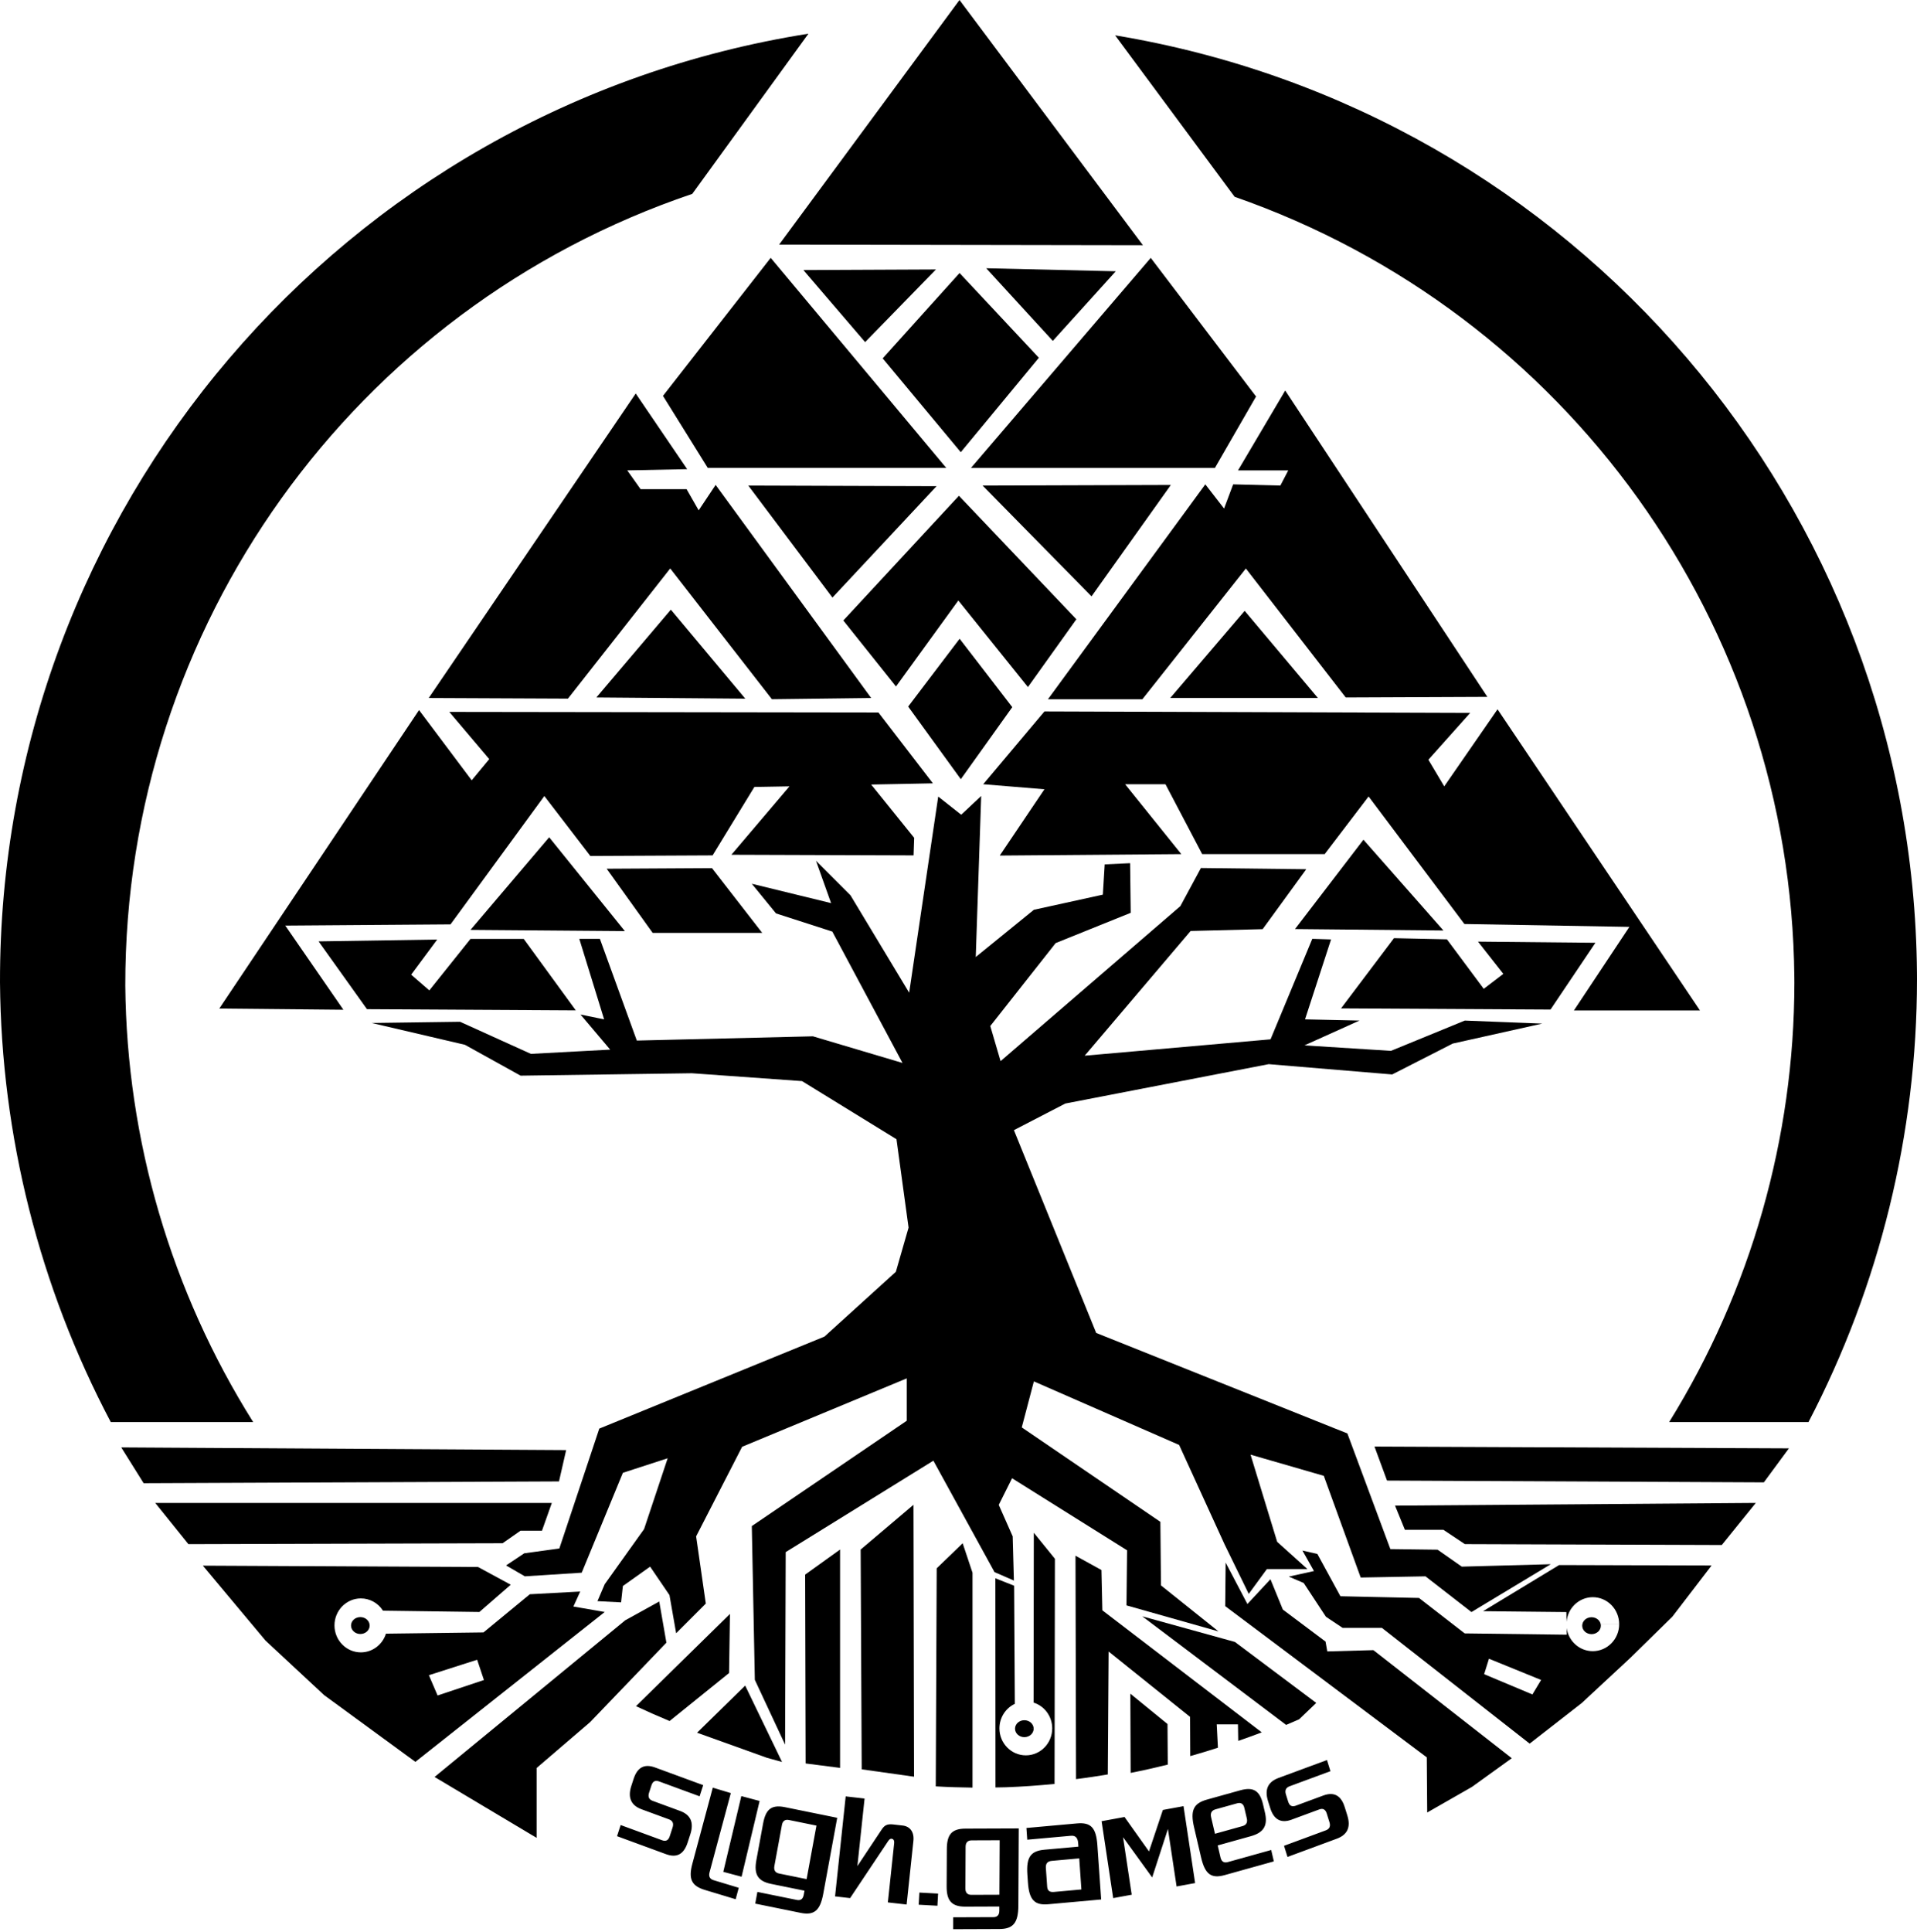 <?xml version='1.0' encoding='utf-8'?>
<svg xmlns="http://www.w3.org/2000/svg" version="1.1" width="517.854" height="521.74" viewBox="0 0 517.854 521.74">
  <g id="water" style="fill:#000000;fill-opacity:1">
    <path d="m 376.854,406.636 97.453,-0.729 -9.187,11.364 -69.401,-0.239 -5.803,-3.871 H 379.515 Z" />
    <path d="M 197.188 435.885 L 171.801 460.797 C 174.801 462.203 177.826 463.544 180.883 464.807 L 196.949 451.844 L 197.188 435.885 z " />
  </g>
  <g id="sun" style="opacity:1;fill:#000000;fill-opacity:1;fill-rule:nonzero;stroke:none;stroke-width:1.333">
    <path d="M 218.391,9.1 C 92.397,29.068 -0.281,137.828 6.397815e-4,265.396 0.349,306.776 10.61,347.469 29.922,384.068 H 68.391 C 46.187,348.729 34.23,307.928 33.845,266.204 33.714,169.437 95.349,83.38 187.01,52.36 Z m 82.839,0.443 32.291,43.609 C 423.339,84.475 483.834,168.797 484.719,263.917 l 0.011,1.525 c -0.032,41.917 -11.74,82.995 -33.824,118.625 h 37.636 c 19.24,-36.911 29.292,-77.921 29.312,-119.547 l -0.009,-1.745 C 516.771,136.943 425.375,30.1 301.23,9.543 Z" />
  </g>
  <g id="leaves-normal" style="fill:#000000;fill-opacity:1.0;fill-rule:nonzero;stroke:none;stroke-width:1.333">
    <path d="M 259.198,2.20241e-5 308.739,66.224 210.474,66.057 Z" />
    <path d="m 266.417,72.448 17.989,19.62 17,-18.801 z" />
    <path d="m 227.813,167.579 31.229,-33.683 31.724,33.355 -13.084,18.312 -18.801,-23.38 -16.839,23.219 z" />
    <path d="m 283.089,188.855 42.511,-58.041 5.068,6.536 2.453,-6.536 12.755,0.323 2.125,-4.084 H 334.427 l 12.755,-21.583 54.609,82.735 -38.26,0.161 -26.979,-34.828 -27.959,35.317 z" />
    <path d="m 59.245,272.385 53.953,-80.609 14.229,18.969 4.74,-5.724 -10.792,-12.751 115.927,0.163 14.713,19.129 -16.676,0.328 11.609,14.385 -0.161,4.745 -49.215,-0.167 15.693,-18.475 -9.479,0.163 -11.287,18.479 -33.027,0.161 -12.427,-16.188 -25.344,34.663 -44.636,0.328 15.699,22.728 z" />
    <path d="m 362.266,272.344 14.301,-18.964 14.303,0.313 9.948,13.369 5.287,-4.041 -6.839,-8.708 31.713,0.312 -12.125,18.032 z" />
  </g>
  <g id="leaves-light" style="fill:#000000;fill-opacity:1.0;fill-rule:nonzero;stroke:none;stroke-width:1.333">
    <path d="M 238.449,96.787 259.214,73.735 280.635,96.625 259.542,122.131 Z" />
    <path d="m 179.094,106.917 29.104,-37.281 47.417,56.735 h -64.423 z" />
    <path d="m 245.329,190.824 13.901,-18.313 14.224,18.475 -13.901,19.457 z" />
    <path d="m 316.121,188.516 20.109,-23.541 19.785,23.541 z" />
    <path d="m 161.105,188.365 20.115,-23.708 20.109,24.036 z" />
    <path d="m 127.099,251.141 21.255,-25.016 20.437,25.344 z" />
    <path d="m 349.834,250.917 18.484,-24.131 21.604,24.521 z" />
    <path d="m 265.438,131.141 29.427,29.921 21.423,-30.083 z" />
  </g>
  <g id="leaves-dark" style="fill:#000000;fill-opacity:1.0;fill-rule:nonzero;stroke:none;stroke-width:1.333">
    <path d="m 163.886,234.625 12.427,17.333 h 29.593 l -13.572,-17.495 z" />
    <path d="m 217.026,72.937 16.677,19.459 19.131,-19.62 z" />
    <path d="m 171.734,106.276 -55.916,82.24 37.604,0.167 27.631,-35.156 27.468,35.317 26.819,-0.328 -42.021,-57.552 -4.579,6.864 -3.271,-5.719 h -12.427 l -3.599,-5.072 16.187,-0.324 z" />
    <path d="m 86.058,254.245 13.077,18.312 56.412,0.324 -14.063,-19.292 h -14.391 l -11.115,13.896 -4.907,-4.251 7.032,-9.484 z" />
    <path d="m 282.141,192.147 115.011,0.391 -11.292,12.645 4.281,7.197 14.401,-20.817 54.683,81.339 h -34.052 l 14.984,-22.573 -44.568,-0.776 -25.88,-34.443 -11.869,15.568 h -33.084 l -9.921,-18.875 h -10.901 l 15.183,18.875 -49.043,0.385 12.068,-17.901 -16.541,-1.359 z" />
    <path d="m 262.297,126.38 48.563,-56.733 28.448,37.443 -11.12,19.291 z" />
    <path d="m 202.146,131.141 22.724,30.249 28.125,-30.083 z" />
  </g>
  <g id="trunk" style="fill:#000000;fill-opacity:1.0;fill-rule:nonzero;stroke:none;stroke-width:1.333">
    <path d="m 265.058,214.975 -5.396,5.068 -6.213,-4.907 -7.849,52.973 -15.86,-26.323 -9.317,-9.317 4.089,11.443 -21.417,-5.229 6.536,8.011 15.209,4.907 18.963,35.479 -24.197,-7.193 -47.579,1.147 -9.973,-27.469 h -5.563 l 6.708,21.745 -6.38,-1.308 8.016,9.48 -21.423,1.145 -19.129,-8.667 -23.871,0.328 25.177,5.885 15.041,8.339 46.276,-0.651 29.756,2.125 25.511,15.692 3.265,23.875 -3.432,11.933 -19.292,17.5 -60.823,24.848 -10.792,32.376 -9.484,1.307 -4.907,3.271 5.068,2.943 15.369,-0.979 11.12,-26.98 12.099,-3.927 -6.375,19.131 -10.631,14.88 -1.959,4.579 6.376,0.328 0.489,-4.417 7.359,-5.229 5.229,7.683 1.803,10.303 8.011,-8.011 -2.615,-18.152 12.427,-24.197 44.475,-18.473 v 11.443 l -41.86,28.448 0.817,41.531 8.172,17.495 0.167,-51.995 39.891,-24.693 16.516,30.089 5.235,2.287 -0.328,-11.937 -3.761,-8.5 3.595,-7.193 31.067,19.459 -0.161,14.875 24.855,7.031 -15.536,-12.427 -0.163,-17.167 -37.443,-25.505 3.272,-12.427 39.239,17.167 12.261,26.817 6.541,13.407 4.905,-6.703 h 10.953 l -8.177,-7.36 -7.192,-23.541 19.787,5.719 9.968,27.468 17.5,-0.323 12.423,9.647 21.421,-12.917 -24.036,0.651 -6.541,-4.577 -12.751,-0.161 -11.609,-31.229 -67.855,-27.147 -22.233,-54.771 13.896,-7.192 54.937,-10.631 33.359,2.781 16.349,-8.339 24.197,-5.396 -20.927,-0.817 -19.948,8.177 -23.38,-1.475 14.875,-6.703 -14.713,-0.328 7.031,-21.584 -5.067,-0.161 -11.281,27.141 -50.199,4.416 28.615,-33.681 19.453,-0.491 11.776,-16.187 -28.453,-0.328 -5.557,10.301 -48.563,41.86 -2.78,-9.485 17.661,-22.4 20.276,-8.177 -0.167,-13.407 -6.865,0.328 -0.495,8.172 -18.635,4.089 -15.699,12.755 z" />
  </g>
  <g id="roots-normal" style="fill:#000000;fill-opacity:1;fill-rule:nonzero;stroke:none;stroke-width:1.333">
    <path d="m 331.089,422.016 5.88,11.193 6.229,-6.693 3.349,8.193 11.536,8.651 0.464,2.651 12.459,-0.344 37.38,29.188 -10.729,7.729 -12.115,6.927 -0.115,-14.885 -54.453,-40.844 z" />
    <path d="M 290.531 420.162 L 290.68 480.504 C 293.549 480.14 296.408 479.718 299.258 479.238 L 299.479 446.037 L 321.484 463.693 L 321.535 474.283 C 324.041 473.581 326.528 472.815 329.008 472.021 L 328.682 465.709 L 334.416 465.709 L 334.492 470.178 C 336.619 469.433 338.745 468.684 340.85 467.871 L 297.787 434.912 L 297.547 424.031 L 290.531 420.162 z " />
    <path d="m 117.391,479.917 51.509,-42.313 9.188,-5.077 1.932,11.12 -14.765,15.376 -5.852,6.094 -14.446,12.383 v 18.865 z" />
    <path d="M 260.053 416.797 L 253.037 423.568 L 252.783 482.459 C 256.087 482.654 259.398 482.753 262.715 482.795 L 262.715 424.775 L 260.053 416.797 z " />
    <path d="M 226.934 418.494 L 217.5 425.268 L 217.633 476.273 L 226.934 477.465 L 226.934 418.494 z " />
    <path d="M 41.943,405.917 H 149.067 l -2.661,7.495 h -5.801 l -4.839,3.385 -84.875,0.24 z" />
  </g>
  <g id="roots-light" style="fill:#000000;fill-opacity:1;fill-rule:nonzero;stroke:none;stroke-width:1.333">
    <path d="m 351.834,418.767 3.12,5.536 -6.808,1.5 4.036,1.729 6,9.115 4.5,3 h 10.615 l 39.917,31.265 14.073,-10.959 13.041,-12.115 11.421,-11.192 10.615,-13.844 -41.192,-0.115 -20.537,12.459 22.5,0.233 0.052,2.647 c 0.313,-3.756 3.385,-6.647 7.073,-6.661 3.937,-0.005 7.131,3.249 7.14,7.276 l -7.129,0.011 h 7.129 c 0,4.025 -3.192,7.285 -7.129,7.291 -3.541,0 -6.547,-2.656 -7.052,-6.239 l 0.031,1.791 -27.573,-0.348 -12.348,-9.573 -21.229,-0.464 -6.229,-11.421 z m 50.391,29.219 14.083,5.733 -2.349,3.912 -13.036,-5.473 z" />
    <path d="M 201.303 455.24 L 188.303 467.967 L 207.201 474.748 C 208.553 475.13 209.903 475.514 211.262 475.869 L 201.303 455.24 z " />
    <path d="m 371.302,390.683 111.953,0.484 -6.771,9.188 -101.797,-0.484 z" />
    <path d="m 32.755,390.912 120.183,0.724 -1.932,8.464 -112.204,0.484 z" />
    <path d="m 432.454,439.063 c 0,1.261 -1.125,2.287 -2.516,2.287 -1.391,0 -2.521,-1.025 -2.521,-2.287 0,-1.26 1.125,-2.287 2.516,-2.287 1.391,-0.005 2.521,1.021 2.521,2.281 l -2.521,0.005 z" />
  </g>
  <g id="roots-dark" style="fill:#000000;fill-opacity:1;fill-rule:nonzero;stroke:none;stroke-width:1.333">
    <path d="M 308.562 436.531 L 347.436 465.859 C 348.613 465.362 349.786 464.854 350.955 464.336 L 355.568 459.918 L 333.594 443.453 L 308.562 436.531 z " />
    <path d="M 305.348 457.428 L 305.43 478.82 C 308.793 478.161 312.134 477.402 315.461 476.582 L 315.387 465.619 L 305.348 457.428 z " />
    <path d="M 279.271 413.959 L 279.271 413.965 L 279.209 459.834 C 282.193 460.771 284.239 463.589 284.244 466.781 C 275.454 466.795 275.454 466.793 284.244 466.793 C 284.244 470.82 281.058 474.078 277.121 474.078 C 273.182 474.083 269.99 470.824 269.984 466.797 C 269.984 463.948 271.61 461.36 274.141 460.172 L 273.953 428.275 L 268.887 426.25 L 268.918 482.754 C 269.864 482.733 270.812 482.733 271.758 482.699 C 276.145 482.544 280.517 482.226 284.875 481.803 L 284.969 420.99 L 279.271 413.959 z " />
    <path d="m 54.802,422.849 16.928,20.24 15.823,14.719 24.656,18.031 51.151,-40.479 -8.463,-1.475 1.843,-4.047 -13.619,0.735 -12.511,10.308 -26.349,0.337 c -0.948,3.005 -3.683,5.043 -6.771,5.052 -3.937,0 -7.131,-3.26 -7.136,-7.28 0,-4.027 3.188,-7.287 7.12,-7.292 2.417,-0.005 4.672,1.244 5.989,3.312 l 26.043,0.349 8.463,-7.36 -8.828,-4.785 z m 47.099,16.125 -4.416,0.005 h 4.416 z m 27,9.287 1.829,5.479 -12.521,4.172 -2.349,-5.479 z" />
    <path d="M 246.76 406.412 L 232.496 418.5 L 232.779 477.859 L 246.914 479.848 L 246.76 406.412 z " />
    <path d="m 279.23,466.881 c 0,1.26 -1.125,2.285 -2.516,2.285 -1.391,0 -2.516,-1.025 -2.521,-2.285 0,-1.261 1.125,-2.287 2.516,-2.287 1.391,-0.005 2.521,1.02 2.521,2.281 l -2.516,0.005 z" />
    <path d="m 99.865,439.021 c 0,1.265 -1.131,2.287 -2.521,2.287 -1.389,0.005 -2.515,-1.021 -2.515,-2.281 -0.005,-1.265 1.12,-2.287 2.511,-2.287 1.391,-0.005 2.52,1.016 2.525,2.281 h -2.521 z" />
  </g>
  <g id="name" style="fill:#000000;fill-opacity:1;fill-rule:nonzero;stroke:none;stroke-width:1.333">
    <path d="m 180.925,495.919 c -0.354,1.092 -1.028,1.474 -2.04,1.103 l -11.224,-4.121 -0.977,3.011 13.248,4.864 c 2.821,1.036 4.777,0.087 5.818,-3.122 l 0.73,-2.25 c 1.042,-3.209 0.064,-5.272 -2.757,-6.308 l -7.421,-2.725 c -1.012,-0.372 -1.32,-1.114 -0.966,-2.206 l 0.644,-1.985 c 0.344,-1.059 1.017,-1.441 2.029,-1.069 l 10.978,4.031 0.977,-3.011 -13.002,-4.774 c -2.821,-1.036 -4.766,-0.121 -5.808,3.089 l -0.612,1.886 c -1.031,3.176 -0.064,5.272 2.757,6.308 l 7.421,2.725 c 1.012,0.372 1.32,1.114 0.966,2.206 z m 16.496,-11.643 -4.869,-1.47 -5.532,20.597 c -1.094,4.072 -0.181,5.949 3.377,7.023 l 8.333,2.516 0.832,-3.096 -6.772,-2.045 c -1.03,-0.311 -1.416,-1.01 -1.118,-2.12 z m 7.778,2.126 -4.941,-1.317 -4.871,20.459 4.941,1.317 z m 12.696,21.107 -7.426,-1.511 c -1.052,-0.214 -1.486,-0.908 -1.278,-2.041 l 2.033,-11.058 c 0.202,-1.099 0.851,-1.573 1.903,-1.358 l 7.426,1.511 z m 8.268,-16.559 -14.12,-2.873 c -3.793,-0.772 -5.224,0.718 -5.912,4.462 l -1.812,9.856 c -0.694,3.778 0.348,5.664 3.981,6.404 l 9.02,1.836 -0.208,1.133 c -0.208,1.133 -0.851,1.573 -1.871,1.365 l -10.646,-2.166 -0.581,3.16 12.239,2.491 c 3.634,0.739 5.294,-0.561 6.14,-5.163 z m 20.577,6.251 c 0.266,-2.502 -0.985,-3.946 -2.889,-4.163 l -2.55,-0.29 c -1.711,-0.195 -2.412,0.253 -3.194,1.466 l -6.497,9.779 1.942,-18.247 -5.1,-0.58 -2.874,27.006 4.067,0.463 10.3,-15.432 c 0.274,-0.426 0.59,-0.636 0.881,-0.603 0.549,0.062 0.799,0.478 0.717,1.242 l -1.698,15.953 5.068,0.576 z m 6.672,14.217 -5.06,-0.276 -0.182,3.281 5.06,0.276 z m 16.563,0.311 -7.571,0.028 c -1.072,0.004 -1.622,-0.588 -1.616,-1.741 l 0.057,-11.254 c 0.006,-1.118 0.561,-1.715 1.633,-1.719 l 7.571,-0.028 z m 5.224,-17.913 -14.394,0.053 c -3.867,0.014 -5.013,1.766 -5.032,5.575 l -0.051,10.031 c -0.019,3.844 1.337,5.482 5.041,5.468 l 9.195,-0.034 -0.006,1.153 c -0.006,1.153 -0.561,1.715 -1.601,1.718 l -10.852,0.04 -0.016,3.215 12.477,-0.046 c 3.704,-0.014 5.109,-1.627 5.133,-6.31 z m 9.474,17.159 c -1.134,0.102 -1.721,-0.37 -1.794,-1.415 l -0.352,-5.05 c -0.083,-1.184 0.427,-1.826 1.593,-1.931 l 7.42,-0.669 0.586,8.393 z m 11.765,-12.697 c -0.328,-4.702 -1.798,-6.146 -5.492,-5.813 l -13.673,1.233 0.221,3.169 11.826,-1.067 c 1.199,-0.108 1.833,0.571 1.93,1.964 l 0.068,0.975 -9.137,0.824 c -3.726,0.336 -4.983,1.956 -4.65,6.728 l 0.151,2.159 c 0.335,4.806 1.898,6.172 5.527,5.845 l 14.257,-1.286 z m 23.277,-10.474 -5.581,1.025 -3.751,11.203 -6.609,-9.301 -6.19,1.136 3.13,20.774 5.004,-0.919 -2.341,-15.537 7.868,10.876 4.256,-13.102 2.341,15.537 5.004,-0.919 z m 17.091,3.298 c 0.26,1.116 -0.149,1.807 -1.158,2.088 l -7.439,2.074 -1.05,-4.499 c -0.253,-1.082 0.149,-1.807 1.189,-2.097 l 5.863,-1.635 c 1.009,-0.281 1.679,0.144 1.931,1.227 z m 4.388,-3.782 c -0.884,-3.789 -2.689,-4.762 -6.156,-3.795 l -8.983,2.505 c -3.625,1.011 -4.562,2.893 -3.496,7.46 l 1.91,8.186 c 1.058,4.533 2.752,5.753 6.346,4.751 l 13.301,-3.709 -0.718,-3.078 -11.725,3.27 c -1.04,0.29 -1.71,-0.136 -1.971,-1.252 l -0.758,-3.247 8.983,-2.505 c 3.562,-0.993 4.578,-2.97 3.78,-6.386 z m 17.94,4.812 c 0.34,1.09 0.023,1.834 -0.994,2.21 l -11.277,4.169 0.939,3.007 13.31,-4.921 c 2.835,-1.048 3.849,-3.081 2.849,-6.287 l -0.702,-2.247 c -1.001,-3.205 -2.954,-4.178 -5.789,-3.13 l -7.456,2.756 c -1.017,0.376 -1.685,-0.004 -2.026,-1.094 l -0.619,-1.983 c -0.33,-1.057 -0.013,-1.801 1.004,-2.177 l 11.03,-4.078 -0.939,-3.007 -13.064,4.829 c -2.835,1.048 -3.86,3.048 -2.859,6.254 l 0.588,1.883 c 0.99,3.172 2.954,4.178 5.789,3.13 l 7.456,-2.756 c 1.017,-0.376 1.685,0.004 2.026,1.094 z" />
  </g>
</svg>